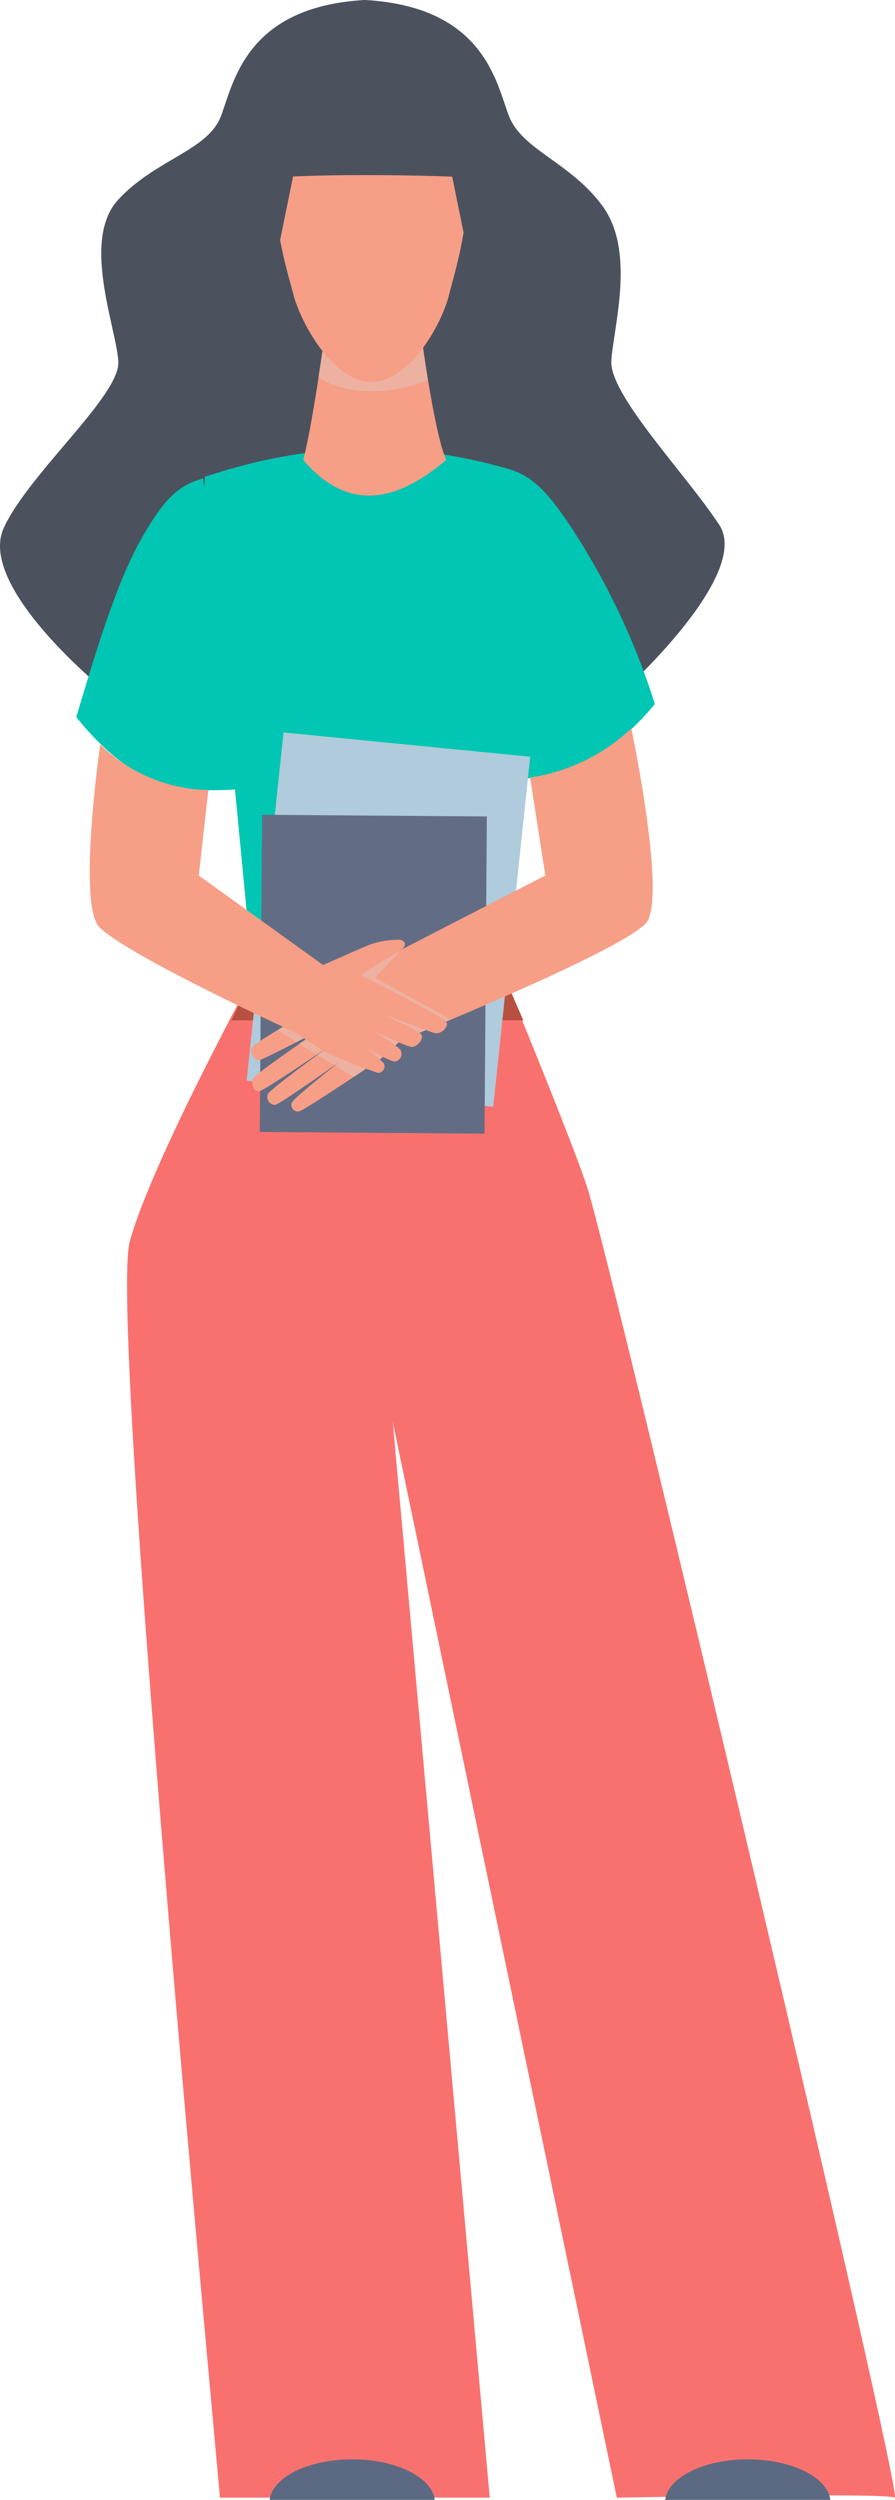 <svg id="Group_1008" data-name="Group 1008" xmlns="http://www.w3.org/2000/svg" width="108.141" height="302.047" viewBox="0 0 108.141 302.047">
  <path id="Path_2144" data-name="Path 2144" d="M-853.281-48.205c-3.951-6.065-13.31-15.714-13.047-19.839s2.967-13.227-1.08-18.725c-3.894-5.291-9.72-6.747-11.3-10.872-1.531-3.994-2.978-13.192-17.405-14-14.427.807-15.874,10.076-17.4,14.07-1.582,4.125-7.92,5.2-12.4,10.058s-.247,15.414.015,19.539-10.887,13.587-13.852,20.145c-3.269,7.231,12.536,19.883,12.536,19.883s17.341,2.2,31.1,4.016c13.763-1.813,31.1-4.087,31.1-4.087S-849.329-42.14-853.281-48.205Z" transform="translate(940.196 111.639)" fill="#4b525e"/>
  <path id="Path_2145" data-name="Path 2145" d="M-936.052-56.786c6.553,8.094,11.8,9.227,19.427,8.732l-4.083-37.575c-3.482.9-5.216,3.391-7.383,7.134C-931.209-73.1-933.805-64.26-936.052-56.786Z" transform="translate(945.262 143.43)" fill="#00c6b3"/>
  <path id="Path_2146" data-name="Path 2146" d="M-892.77-57.689c-6.614,8.047-13.872,9.654-21.494,9.1l3.493-37.6c3.478.922,5.349,3.4,7.771,6.96A86.623,86.623,0,0,1-892.77-57.689Z" transform="translate(971.894 142.753)" fill="#00c6b3"/>
  <path id="Path_2147" data-name="Path 2147" d="M-891.771-84.883c-10.549-2.956-22.156-3.693-36.357,1.033,0,0-2.111,28.443-1.6,31.135.355,1.865,3.349,4.474,5.154,5.9l2.191,22.834,30.059.224s.293-20.6.784-21.9,5-5.765,5.027-9.023S-891.771-84.883-891.771-84.883Z" transform="translate(952.894 141.452)" fill="#00c6b3"/>
  <path id="Path_2148" data-name="Path 2148" d="M-922.077,125.443c0-1.182-13.485-142.389-10.876-151.818,2.687-9.714,15.03-32.335,15.03-32.335h30.057s8.669,20.988,10.234,26.026c3.251,10.478,38.484,159.294,37.093,158.127-.749-.629-33.575,0-33.575,0L-901.182-4.508l11.718,129.95Z" transform="translate(948.641 176.335)" fill="#f9716e"/>
  <path id="Path_2149" data-name="Path 2149" d="M-892.343-53.048c-1.418-3.3-2.456-5.662-2.456-5.662h-30.057s-1.12,2.287-2.76,5.662Z" transform="translate(955.573 176.335)" fill="#b85042"/>
  <rect id="Rectangle_507" data-name="Rectangle 507" width="10.027" height="5.662" transform="translate(40.912 117.625)" fill="#455a75"/>
  <path id="Path_2150" data-name="Path 2150" d="M-906.435-78.1c-1.5-3.387-3.062-15.514-3.062-15.514l-11.625.469s-1.462,10.8-2.587,15.045C-918.355-71.82-912.526-72.933-906.435-78.1Z" transform="translate(960.349 133.674)" fill="#f79e86"/>
  <g id="Group_1005" data-name="Group 1005" transform="translate(33.257 11.325)">
    <g id="Group_1004" data-name="Group 1004">
      <path id="Path_2151" data-name="Path 2151" d="M-909.679-88.026l-.835-5.358-11.674.356-.687,4.669C-919.386-85.986-913.619-86.368-909.679-88.026Z" transform="translate(928.111 122.627)" fill="#edb1a1" style="mix-blend-mode: multiply;isolation: isolate"/>
      <path id="Path_2152" data-name="Path 2152" d="M-913.63-106.543c-17.354,0-10.349,20.436-9.445,24.121.864,3.522,4.865,10.72,9.445,10.72s8.556-6.936,9.445-10.72C-903.316-86.115-896.276-106.543-913.63-106.543Z" transform="translate(925.231 106.543)" fill="#f79e86"/>
    </g>
  </g>
  <path id="Path_2153" data-name="Path 2153" d="M-926.722-93.449c1.3-1.309,30.521-.947,30.177-.073,0,0-2.964-15.47-15.536-14.976S-926.722-93.449-926.722-93.449Z" transform="translate(956.666 115.463)" fill="#4b525e"/>
  <path id="Path_2154" data-name="Path 2154" d="M-923.291-90.614l2.568-12.628-5.993.963Z" transform="translate(956.674 121.903)" fill="#4b525e"/>
  <path id="Path_2155" data-name="Path 2155" d="M-913.3-90.677l-2.568-12.628,5.993.963Z" transform="translate(969.933 121.826)" fill="#4b525e"/>
  <path id="Path_2156" data-name="Path 2156" d="M-924.564-67.514c.4-2.356,21.057-2.165,21.245-.153Z" transform="translate(959.304 163.478)" fill="#c2b9b1" style="mix-blend-mode: multiply;isolation: isolate"/>
  <g id="Group_1006" data-name="Group 1006" transform="translate(29.795 88.498)">
    <path id="Path_2157" data-name="Path 2157" d="M-896.985-26.592l-29.8-3.16,4.46-42.065,29.807,2.933Z" transform="translate(926.789 71.817)" fill="#b0cbdb"/>
  </g>
  <g id="Group_1007" data-name="Group 1007" transform="translate(31.386 98.446)">
    <rect id="Rectangle_508" data-name="Rectangle 508" width="27.156" height="38.327" transform="translate(0.285 0) rotate(0.426)" fill="#626d85"/>
  </g>
  <path id="Path_2158" data-name="Path 2158" d="M-921.424-41.818l24.172-12.445L-899.085-66.1a22.774,22.774,0,0,0,12.227-5.936s4.389,20.885,1.713,23.588c-3.66,3.693-30.279,14.39-30.279,14.39Z" transform="translate(963.142 160.05)" fill="#f79e86"/>
  <path id="Path_2159" data-name="Path 2159" d="M-905.575,26.972c-.349-2.738-4.678-4.9-9.983-4.9s-9.634,2.165-9.983,4.9Z" transform="translate(958.111 275.074)" fill="#5b6a82"/>
  <path id="Path_2160" data-name="Path 2160" d="M-884.065,26.972c-.349-2.738-4.68-4.9-9.983-4.9s-9.634,2.165-9.985,4.9Z" transform="translate(984.399 275.074)" fill="#5b6a82"/>
  <path id="Path_2161" data-name="Path 2161" d="M-910.885-48.653l4.48-4.134-7.28-5.285s-3.78-.769-4.909-.273-6,3.487-6,3.487,1.12,1.3,2.042,1.089,5.518-2.036,5.518-2.036-9.282,5.207-9.469,5.862.407,1.565.893,1.482,7.178-3.562,7.178-3.562-7.756,5.271-7.914,5.776.053,1.607.72,1.538,8.732-5.629,8.732-5.629-7.24,5.265-7.607,5.9a.942.942,0,0,0,.831,1.353c.584-.038,7.925-5.3,7.925-5.3s-5.676,4.462-5.907,5.058a.779.779,0,0,0,.913,1.018C-920.13-42.4-910.885-48.653-910.885-48.653Z" transform="translate(956.895 176.579)" fill="#f79e86"/>
  <path id="Path_2162" data-name="Path 2162" d="M-907.475-52.786l-7.28-5.285s-3.78-.769-4.909-.273-6,3.487-6,3.487,1.118,1.3,2.042,1.089S-918.1-55.8-918.1-55.8s-3.538,1.858-6.307,3.7l2.289,1.438a28.216,28.216,0,0,1,2.62-1.36s-1.02.682-2.335,1.58l2.138,1.289c1.018-.691,1.736-1.185,1.736-1.185s-.7.507-1.669,1.224l2.08,1.256c.453-.322.738-.527.738-.527l-.7.551,2.278,1.373c1.8-1.2,3.274-2.193,3.274-2.193Z" transform="translate(957.964 176.579)" fill="#edb1a1" style="mix-blend-mode: multiply;isolation: isolate"/>
  <path id="Path_2163" data-name="Path 2163" d="M-922.818-54.246l4.589,7.4s4.756-2.047,11.263-4.814L-916.1-56.7l3-3.233Z" transform="translate(961.438 174.835)" fill="#edb1a1" style="mix-blend-mode: multiply;isolation: isolate"/>
  <path id="Path_2164" data-name="Path 2164" d="M-904.794-42.839l-17.348-12.485,1.154-10.325a19.13,19.13,0,0,1-13.065-5.516s-2.776,19.376-.1,22.079c3.66,3.691,26.092,13.854,26.092,13.854Z" transform="translate(946.161 161.111)" fill="#f79e86"/>
  <path id="Path_2165" data-name="Path 2165" d="M-919.729-47.009l-5.127-3.3,3.98-6.743s5.209-2.3,6.156-2.718a10.561,10.561,0,0,1,4.042-.769c.607.062.876.571.44,1a2.945,2.945,0,0,1-.949.671,20.125,20.125,0,0,0-4.153,2.616s10.036,5.051,10.334,5.665-.711,1.513-1.4,1.336c-.475-.124-6.48-2.376-6.48-2.376s4.634,2.116,4.878,2.585-.46,1.407-1.129,1.453-4.974-2.116-4.974-2.116a29.742,29.742,0,0,1,3.5,2.4.939.939,0,0,1-.584,1.476c-.582.064-3.711-1.749-3.711-1.749a14.784,14.784,0,0,1,2.32,1.96.78.78,0,0,1-.724,1.16A66.2,66.2,0,0,1-919.729-47.009Z" transform="translate(958.947 174.079)" fill="#f79e86"/>
</svg>

